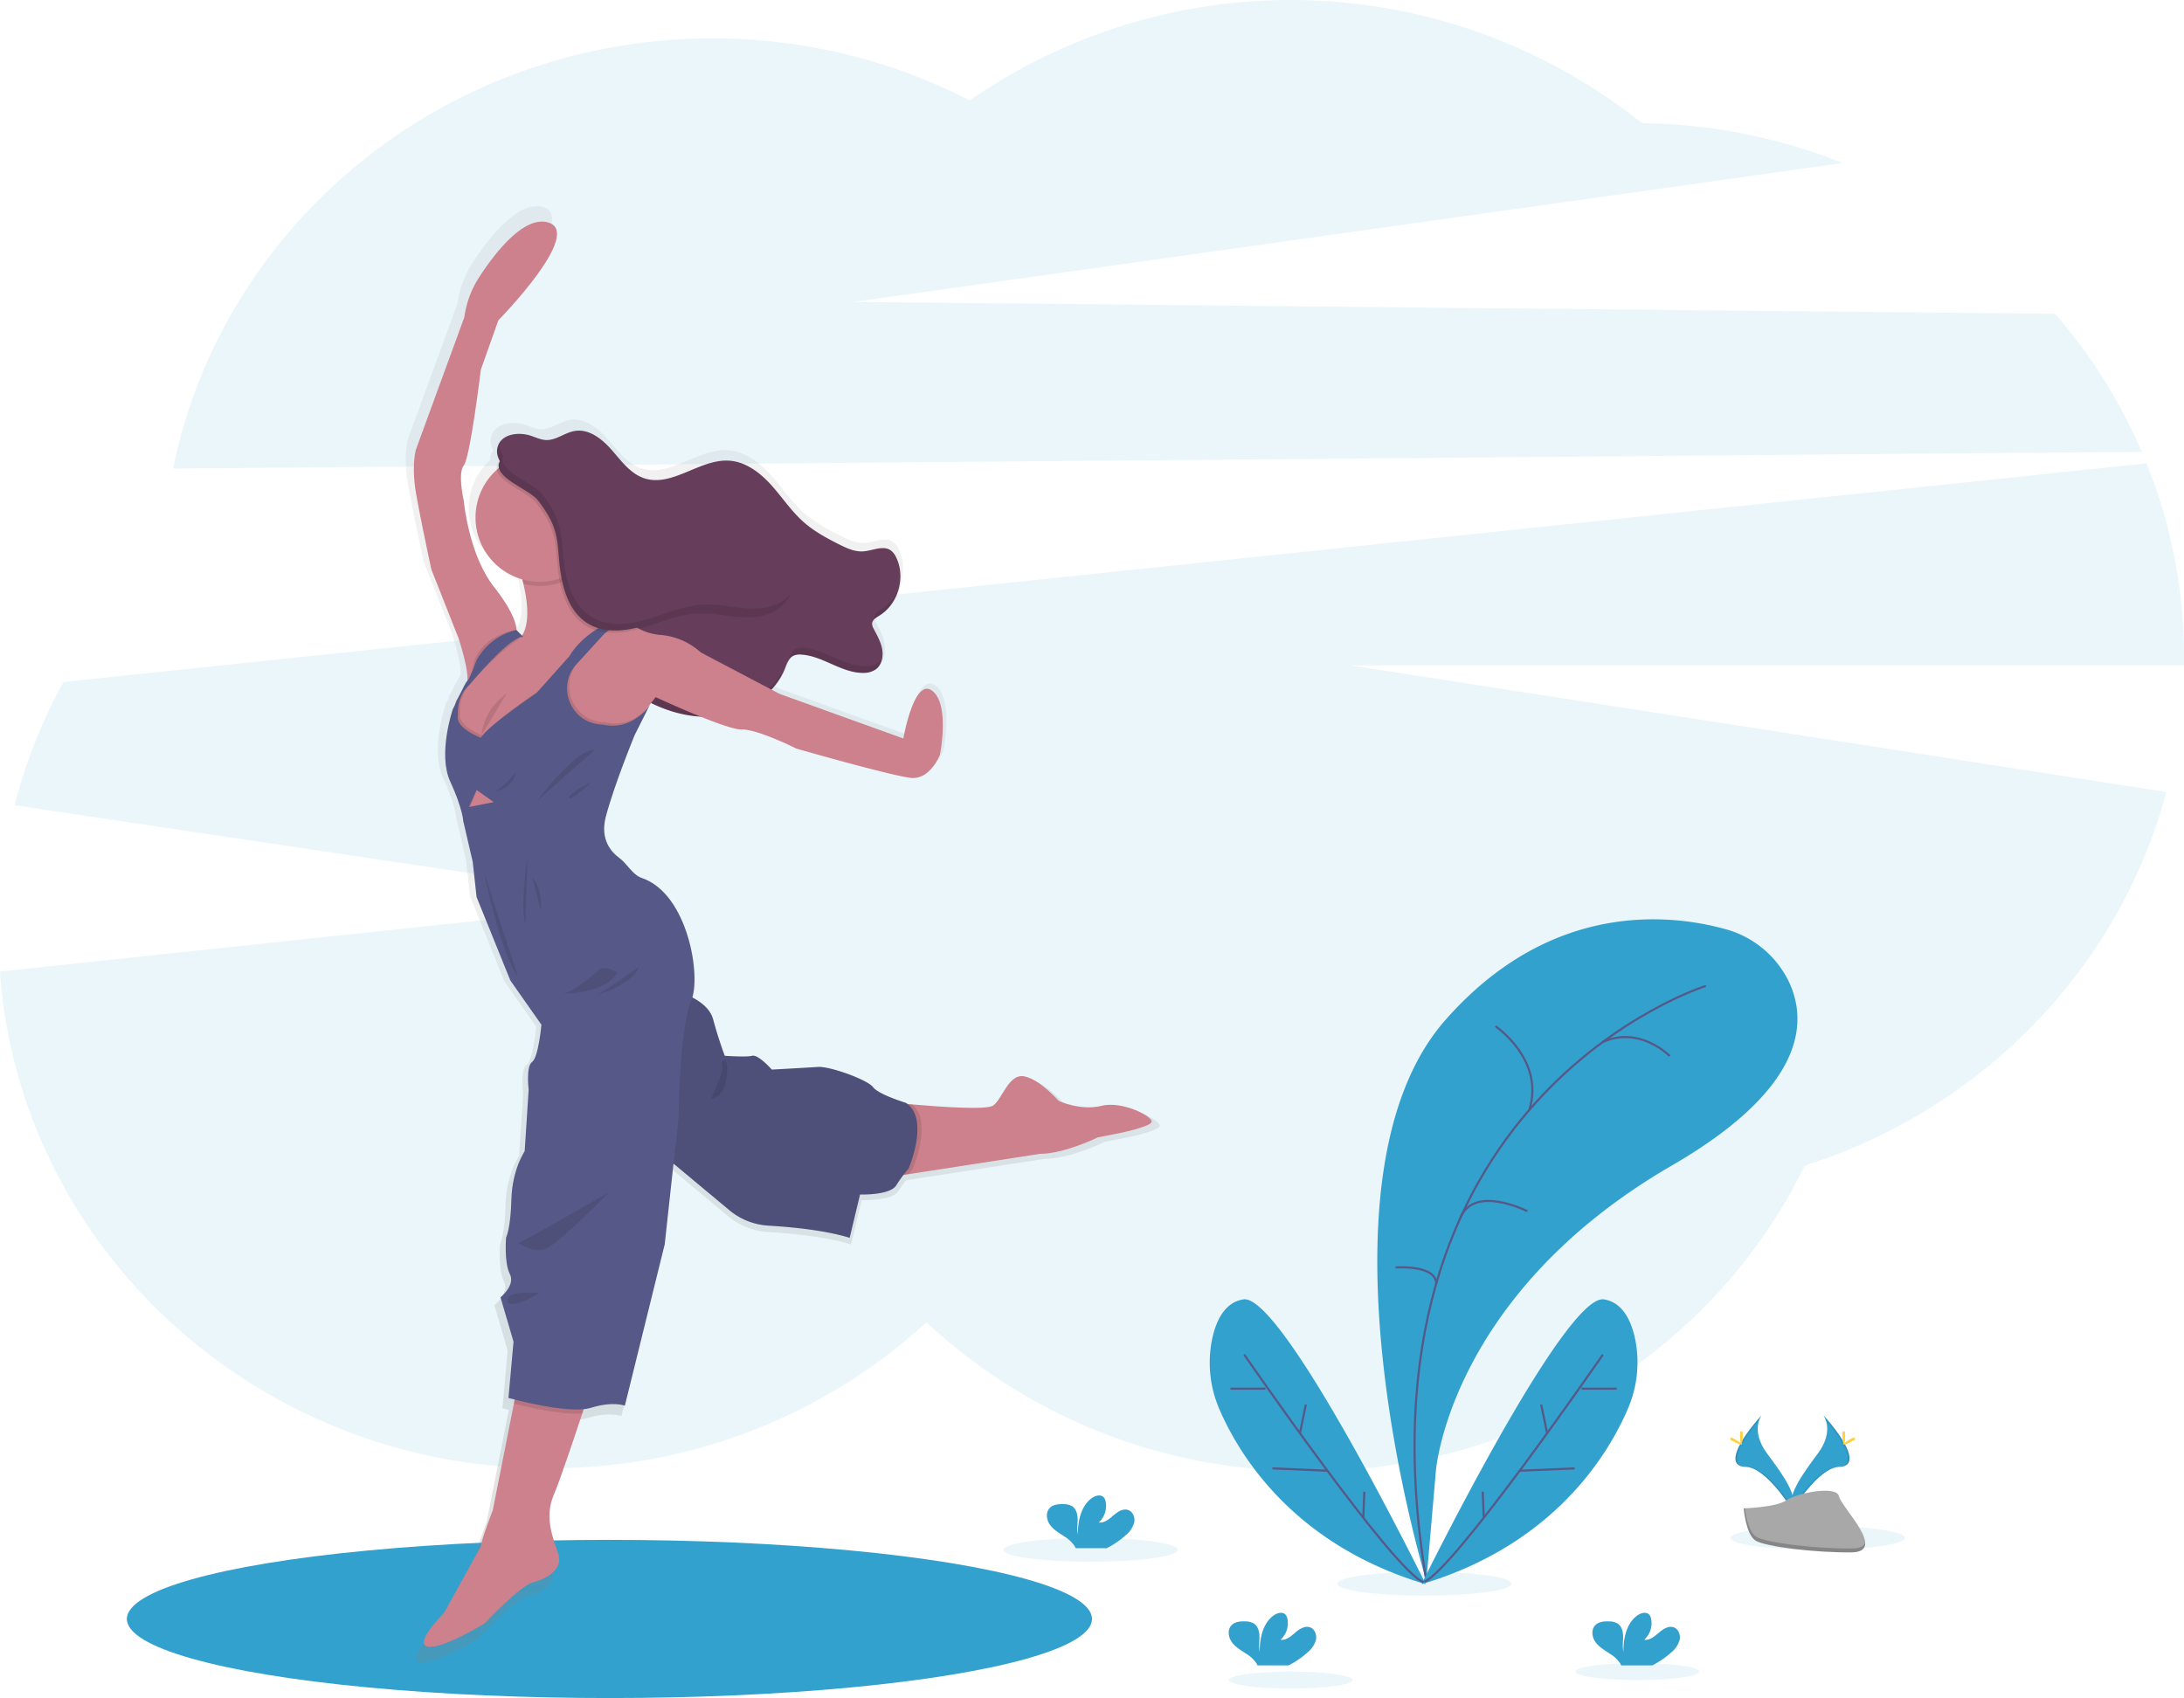 <svg data-name="Layer 1" xmlns="http://www.w3.org/2000/svg" xmlns:xlink="http://www.w3.org/1999/xlink" width="1027.35" height="798.89" viewBox="0 0 1027.35 798.89"><defs><linearGradient id="60552b3d-cc23-4bcb-bcbd-c0b00e2743d7-128" x1="454.54" y1="832.71" x2="454.54" y2="147.53" gradientUnits="userSpaceOnUse"><stop offset="0" stop-color="gray" stop-opacity="0.25"/><stop offset="0.54" stop-color="gray" stop-opacity="0.12"/><stop offset="1" stop-color="gray" stop-opacity="0.1"/></linearGradient></defs><title>workout</title><path d="M1093.8,263.12a250.48,250.48,0,0,0-40.75-64.93l-565.37-5.57,465.49-65.38a264.39,264.39,0,0,0-94.45-18.74A264.72,264.72,0,0,0,542.51,97.8a263.57,263.57,0,0,0-121-29.16c-125.62,0-230.3,87-253.78,202.38Z" transform="translate(-86.32 -50.56)" fill="#32a1ce" opacity="0.1"/><path d="M1113.68,359.88a244.38,244.38,0,0,0-17.62-91.32L116.2,371.41a245.29,245.29,0,0,0-23,58l303.43,45.24-310.36,33c9.34,130.61,121.31,233.75,258.09,233.75,68.85,0,131.42-26.14,177.77-68.76,46.51,43.43,109.67,70.13,179.26,70.13,103.26,0,192.38-58.79,233.88-143.8,83.27-26.42,147.95-92.78,170.09-175.79L721.68,363.62h392C1113.66,362.37,1113.68,361.13,1113.68,359.88Z" transform="translate(-86.32 -50.56)" fill="#32a1ce" opacity="0.1"/><ellipse cx="286.68" cy="761.68" rx="227" ry="37.21" fill="#32a1ce"/><path d="M607.77,572.54c-10.21,2.56-20.69-2.42-20.69-2.42s-8.94-10.35-16.48-11.75-10.46,10.85-14.94,14c-3.1,2.21-25.46.63-39-.55l-2.33-.21c-.23-.17-.46-.35-.71-.51,0,0-13-4-15.71-7.54s-20.82-10.09-26.44-9.71-22.23,1.28-22.23,1.28-6.51-7.41-9.45-6.64-13.16-.06-13.16-.06-2.81-7.22-5.62-17.57c-1.31-4.83-5.67-8.22-9.94-10.45,3.84-13-3-50.08-24.24-57.33-4.63-1.58-7-6.83-10.94-9.71-3.53-2.57-9.31-8.63-6.48-19.58,4-15.33,13.92-39.47,13.92-39.47l7.39-14.76a20.62,20.62,0,0,1-2.34,2.93c1-1.28,2-2.54,2.86-3.6a62.13,62.13,0,0,0,23.66,6.52c8.34,3.37,16.67,6.34,19.91,6.23,7.41-.26,26.31,9.2,26.31,9.2s45.47,13,54.92,14.05,14.05-11.24,14.05-11.24S535,379.42,526.28,373s-13.79,23-13.79,23L453,374.56l-3.67-1.93A33.35,33.35,0,0,0,456,362.25c.92-2.29,1.76-4.91,3.95-6.05a5.58,5.58,0,0,1,1.88-.55,12.67,12.67,0,0,1,1.63,0c10.32.63,19.19,8.75,29.53,8.79.38,0,.76,0,1.14,0a9.94,9.94,0,0,0,5.53-1.7,8.68,8.68,0,0,0,3.18-6.14,10.54,10.54,0,0,1-.5.94,12.33,12.33,0,0,0,0-4.45c-.64-3.51-2.47-6.66-4.11-9.83a5,5,0,0,1-.76-2.46,3.39,3.39,0,0,1,1.29-2.33,2.8,2.8,0,0,0,.06.28,13.07,13.07,0,0,1,2.58-1.89,22.06,22.06,0,0,0,9.64-14.69c-.25.74-.55,1.47-.87,2.19A21.71,21.71,0,0,0,509.12,309a8.69,8.69,0,0,0-2.66-3.49c-3.73-2.62-8.74.17-13.29.47-4,.26-7.88-1.53-11.49-3.34-6.16-3.09-12.29-6.43-17.42-11-5.83-5.23-10.16-11.9-15.42-17.69S436.83,263,429,262.42c-14.23-1.1-27.65,13-41.18,8.4-6.6-2.23-10.94-8.33-15.53-13.57s-10.9-10.27-17.78-9.14c-4.78.8-8.92,4.51-13.76,4.37-2.53-.08-4.88-1.21-7.28-2-5.81-1.95-13.77-1-15.84,4.78a8.52,8.52,0,0,0,.75,7.17,10.78,10.78,0,0,0-.82,1.35,4.62,4.62,0,0,0-.49,3,30.9,30.9,0,0,0,12.2,52.72c.19.73.38,1.46.56,2.2,1.94,8.17,2.95,17.37.08,23.57-.18.38-.37.75-.58,1.11l-.25.11.11.11h0l-.11-.11h0l-.36-.37h0l-2.18-2.28c-.12-2.38-1.46-8.76-10.78-20.6-12.27-15.59-14.57-41.39-14.57-41.39s-3.06-13.28,0-17.11,8.18-46,8.18-46L317.83,195s41.13-41.9,24-47c-11.63-3.47-25.5,14.41-33.2,26.23a46.77,46.77,0,0,0-7.16,19.24l-23.25,63.61s-2.3,7.67,0,20.95,7.41,36.79,7.41,36.79l13,32.95S303.42,362,303,368.18c-.57.37-2.57,4.33-4.3,7.93l-1.27,2-.09.81c-.85,1.81-1.44,3.11-1.44,3.11s-7.24,21.37-1.19,34.48S301,435.7,301,435.7l4.51,19.42,1.88,17,16.22,40.11,14.94,21.33s-1.4,15.71-4.47,17.88-1.66,13.41-1.66,13.41l-1.92,29.5s-6,8.82-6.38,23.12-2.56,18.4-2.56,18.4-1,12,1.79,17.5-4.47,11.24-4.47,11.24L325.11,686l-2.43,27.08s1.13.31,3,.78l-.38,1.94-10.16,51.3s-5.49,14.06-5.74,17.37l-17.76,32.07s-14.82,14.69-7.79,16.09,27.47-11.24,27.47-11.24,16.86-18.14,23.5-19.79,14-6.4,11.88-13.29-7-17.37-2.3-28.49c3-7,9.38-26,13.76-39.26.24-.73.47-1.43.7-2.11a17.77,17.77,0,0,0,3.42-.65c10.73-3.32,16.35-1,16.35-1l19.16-77.53L402,600.37l26.83,22.38a32.25,32.25,0,0,0,18.8,7.43c10.57.62,27.06,2.15,39,5.84l5-20.82s14.3.52,17.37-4.34c1.25-2,2.48-3.7,3.49-5l2.32-.36,63.29-9.79c11.75,0,27.85-7.93,27.85-7.93l9.84-1.91s14.68-2.94,16-5.37S618,570,607.77,572.54Z" transform="translate(-86.32 -50.56)" fill="url(#60552b3d-cc23-4bcb-bcbd-c0b00e2743d7-128)"/><path d="M320.58,260.27c2-5.64,9.82-6.59,15.51-4.68,2.34.78,4.65,1.89,7.12,2,4.74.14,8.79-3.5,13.47-4.27,6.73-1.12,12.9,3.8,17.39,8.93s8.75,11.1,15.21,13.29c13.23,4.46,26.37-9.3,40.29-8.23,7.64.59,14.24,5.62,19.39,11.29s9.39,12.19,15.09,17.31c5,4.5,11,7.77,17.05,10.8,3.53,1.77,7.3,3.52,11.24,3.26,4.46-.29,9.36-3,13-.46a8.49,8.49,0,0,1,2.6,3.42c4.48,9.32.87,21.73-7.9,27.21-1.53.95-3.39,2-3.48,3.83a4.82,4.82,0,0,0,.74,2.41c1.6,3.1,3.4,6.19,4,9.62s-.21,7.38-3,9.46a10.18,10.18,0,0,1-6.17,1.69c-10.12-.05-18.8-8-28.9-8.61a7.3,7.3,0,0,0-3.79.58c-2.14,1.11-3,3.68-3.87,5.92-4.68,11.69-16.3,19.82-28.7,22.05s-25.35-.91-36.45-6.87a8.61,8.61,0,0,1-2.21-1.52,9.45,9.45,0,0,1-1.91-3.87c-3.4-10.75-8-22-17.42-28.21-6.11-4-14.4-6.25-17.17-13-1.74-4.27-.65-9.12-1.09-13.72a21.09,21.09,0,0,0-13.93-17.58c-1.64-.55-3.44-.94-4.64-2.19a8.64,8.64,0,0,1-1.8-4.25c-1.49-6.77-2.48-13.92-4.56-20.53C324.1,270.17,318.45,266.2,320.58,260.27Z" transform="translate(-86.32 -50.56)" fill="#663d5b"/><g opacity="0.1"><path d="M499.47,362.35A10.22,10.22,0,0,1,493.3,364c-10.11,0-18.79-8-28.89-8.6a7.29,7.29,0,0,0-3.79.57c-2.15,1.11-3,3.68-3.87,5.92-4.68,11.7-16.31,19.83-28.71,22.06s-25.35-.91-36.44-6.87a8.69,8.69,0,0,1-2.21-1.52,9.51,9.51,0,0,1-1.91-3.87c-3.4-10.76-8-22-17.42-28.22-6.12-4.05-14.41-6.24-17.17-13-1.75-4.28-.66-9.13-1.09-13.72a21.07,21.07,0,0,0-13.94-17.58c-1.64-.55-3.44-.95-4.64-2.19a8.57,8.57,0,0,1-1.79-4.26c-1.5-6.76-2.48-13.92-4.56-20.52-1.4-4.42-5.81-8-5.59-12.72a6.65,6.65,0,0,0-.34.77c-2.14,5.93,3.52,9.9,5.13,15,2.08,6.6,3.06,13.76,4.56,20.52a8.57,8.57,0,0,0,1.79,4.26c1.2,1.24,3,1.64,4.64,2.19A21.07,21.07,0,0,1,351,319.81c.43,4.59-.66,9.44,1.09,13.72,2.76,6.79,11.05,9,17.17,13,9.4,6.23,14,17.46,17.42,28.22a9.51,9.51,0,0,0,1.91,3.87,8.69,8.69,0,0,0,2.21,1.52c11.09,6,24,9.09,36.44,6.87s24-10.36,28.71-22.06c.9-2.24,1.73-4.81,3.87-5.92a7.29,7.29,0,0,1,3.79-.57c10.1.61,18.78,8.56,28.89,8.6a10.22,10.22,0,0,0,6.17-1.68,8.48,8.48,0,0,0,3.12-6A7.43,7.43,0,0,1,499.47,362.35Z" transform="translate(-86.32 -50.56)"/><path d="M501.21,337c-1.53,1-3.4,2-3.49,3.83a3.05,3.05,0,0,0,.17,1.08,12.59,12.59,0,0,1,2.52-1.85,21.55,21.55,0,0,0,9.43-14.37A21.07,21.07,0,0,1,501.21,337Z" transform="translate(-86.32 -50.56)"/></g><path d="M346.75,754c-4.63,10.88.13,21.12,2.25,27.88s-5.12,11.37-11.62,13-23,19.37-23,19.37-20,12.37-26.88,11,7.62-15.75,7.62-15.75l17.38-31.38c.25-3.24,5.62-17,5.62-17l9.94-50.2,1.32-6.67,35.24-2.13s-1.85,5.72-4.4,13.45C355.93,728.57,349.65,747.21,346.75,754Z" transform="translate(-86.32 -50.56)" fill="#cc818c"/><path d="M628,578.53c-1.25,2.38-15.62,5.25-15.62,5.25l-9.63,1.87s-15.75,7.76-27.25,7.76L513.56,603l-8.31,1.29V569.15s4.18.44,10.1,1c13.23,1.16,35.12,2.7,38.15.54,4.38-3.12,7.25-15.12,14.62-13.74s16.13,11.5,16.13,11.5,10.25,4.87,20.25,2.37S629.25,576.15,628,578.53Z" transform="translate(-86.32 -50.56)" fill="#cc818c"/><path d="M515.75,600.28s-.89,1-2.19,2.71l-8.31,1.29V569.15s4.18.44,10.1,1C525.29,578,515.75,600.28,515.75,600.28Z" transform="translate(-86.32 -50.56)" opacity="0.1"/><path d="M396.13,592.16l33.27,27.76a31.58,31.58,0,0,0,18.4,7.27c10.34.61,26.48,2.1,38.2,5.72l4.88-20.38s14,.5,17-4.25a68.93,68.93,0,0,1,5.87-8s10.13-23.62-1.37-30.87c0,0-12.75-3.88-15.38-7.38s-20.37-9.87-25.87-9.5-21.75,1.25-21.75,1.25-6.38-7.25-9.25-6.5-12.88,0-12.88,0-2.75-7.07-5.5-17.2-19.12-13.75-19.12-13.75Z" transform="translate(-86.32 -50.56)" fill="#565987"/><path d="M396.13,592.16l33.27,27.76a31.58,31.58,0,0,0,18.4,7.27c10.34.61,26.48,2.1,38.2,5.72l4.88-20.38s14,.5,17-4.25a68.93,68.93,0,0,1,5.87-8s10.13-23.62-1.37-30.87c0,0-12.75-3.88-15.38-7.38s-20.37-9.87-25.87-9.5-21.75,1.25-21.75,1.25-6.38-7.25-9.25-6.5-12.88,0-12.88,0-2.75-7.07-5.5-17.2-19.12-13.75-19.12-13.75Z" transform="translate(-86.32 -50.56)" opacity="0.1"/><path d="M381.25,343.28l-3.68.69-.23,0-.54.1-6.3,1.17-1.94,2.3-.08.08L362.25,355,357,360.15l-.05.06-4.44,4.32L345,372l-1.26,3.11L341,382l-.71,1.75-7.5,8L328,402l-11.2,6.5-12.05-6.25-5.5-8,1.25-11.46.25-2.29,3.67-5.89,3.33-5.36,6.5-9.25,12.5-8.5,2.24-.59,2.51-.66a9.29,9.29,0,0,0,.53-.85,10.23,10.23,0,0,0,.57-1.09c2.81-6.06,1.82-15.07-.08-23.06a116,116,0,0,0-5.77-17.5l33-4.75s-.32,6.4-.32,16.38h0c0,2.5,0,5.21.07,8.11.16,9,8.52,12.9,14.83,14.56a41.56,41.56,0,0,0,4.94,1C380.49,343.24,381.25,343.28,381.25,343.28Z" transform="translate(-86.32 -50.56)" fill="#cc818c"/><path d="M329.25,348s1.5-6-10.5-21.25-14.25-40.5-14.25-40.5-3-13,0-16.75,8-45,8-45l8.25-23.25s40.25-41,23.5-46c-11.38-3.4-25,14.11-32.49,25.67a45.75,45.75,0,0,0-7,18.83h0L282,262s-2.25,7.5,0,20.5,7.25,36,7.25,36L302,350.78s6.71,20.1,3.23,22.55L313,361.84Z" transform="translate(-86.32 -50.56)" fill="#cc818c"/><path d="M528.5,405.53s-4.5,12-13.75,11S461,402.78,461,402.78s-18.5-9.25-25.75-9-40.5-15.25-40.5-15.25-2.34,3.08-4.95,6.32c-2.84,3.55-6,7.3-6.8,7.43-1.5.25-24.75,3.5-24.75,3.5l-15.75-7.25L341,382l-.71-3,3.49-3.89,4.59-5.11,8.61-9.82.05-.06,11.49-12.49.08-.08,7.36-3,1.42-.58.23,0c.88-.15,4.26-.46,8.79,2.1a25.2,25.2,0,0,0,10.27,3.18A32.12,32.12,0,0,1,416,357.53L453,377l58.25,21s5-28.75,13.5-22.5S528.5,405.53,528.5,405.53Z" transform="translate(-86.32 -50.56)" fill="#cc818c"/><path d="M389.8,384.85c-2.84,3.55-6,7.3-6.8,7.43-1.5.25-24.75,3.5-24.75,3.5l-15.75-7.25L341,382l-.71,1.75-7.5,8L328,402l-11.2,6.5-12.05-6.25-5.5-8,1.25-11.46c.63-1.36,2.35-5.06,3.92-8.18a25,25,0,0,1,2.78-4.86c1-.66,2.05-7.75,2.05-7.75C313.79,348.91,329,346.9,329,346.9l2.43,2.28,1.06,1.1c-.43-.07.08-1-.47-.85-.88.25-1.27,1.58-2.4,2.31-6.15,4-15.76,13.33-19.56,17.76-.92,1.07-1.87,2.12-2.84,3.14-5.49,5.81-4.48,13.51-4.48,13.51-1.37,6,10.75,10.5,10.75,10.5,3.38-5.62,26.25-21.12,26.25-21.12l15.4-17.25c4.72-8.22,14-13.65,19.18-16.19,2.29-1.12,3.79-1.68,3.79-1.68l5.76,2.46a7.68,7.68,0,0,0-4.61.2,15.75,15.75,0,0,0-2.47,1c-.3.15-.6.31-.88.48a27.55,27.55,0,0,0-4.42,3.19l-12.94,14.13c-9.89,10.79-2.44,28.24,12.19,28.49h.13C379.81,392.42,386.22,388.28,389.8,384.85Z" transform="translate(-86.32 -50.56)" opacity="0.1"/><path d="M364.62,702.15s-1.85,5.72-4.4,13.45c-9.78.73-25.93-3.05-32.16-4.65l1.32-6.67Z" transform="translate(-86.32 -50.56)" opacity="0.1"/><path d="M332.5,350.28,329.3,347s-11.55,1.58-18.72,13.92c0,0-3.35,9.25-4.38,9.91s-6.95,13.59-6.95,13.59-7.08,20.91-1.17,33.75,6.17,18.75,6.17,18.75l4.42,19,1.83,16.66,15.88,39.25L341,532.66s-1.37,15.37-4.37,17.5S335,563.28,335,563.28l-1.87,28.88s-5.88,8.62-6.25,22.62-2.5,18-2.5,18-1,11.75,1.75,17.13-4.38,11-4.38,11l6.13,20.87-2.38,26.5s28.25,7.88,38.75,4.63,16-1,16-1L399,636l6.5-59.62s.38-42.25,6-55.13c4.82-11-1.5-50.19-23.21-57.59-4.53-1.54-6.83-6.68-10.7-9.5-3.46-2.51-9.11-8.44-6.34-19.16,3.88-15,13.63-38.62,13.63-38.62L392.1,382s-7.85,12.7-22.22,9.45h-.13c-14.63-.26-22.08-17.71-12.19-28.49l12.94-14.14s7.13-6.57,12.38-4.91l-5.75-2.46s-16.19,6-23,17.87l-15.4,17.25S315.88,392,312.5,397.66c0,0-12.12-4.5-10.75-10.5,0,0-1-7.71,4.48-13.52,1-1,1.92-2.06,2.84-3.13C314,364.75,327.63,349.47,332.5,350.28Z" transform="translate(-86.32 -50.56)" fill="#565987"/><path d="M334.38,453.28s-3.63,26.38-.88,31.75Z" transform="translate(-86.32 -50.56)" opacity="0.1"/><path d="M336.75,463.53l3.88,15.13S342,469.41,336.75,463.53Z" transform="translate(-86.32 -50.56)" opacity="0.1"/><path d="M313.75,460s7.75,38.5,16.25,50.13" transform="translate(-86.32 -50.56)" opacity="0.1"/><path d="M368.38,506.41S355.13,518.91,350,518c0,0,20.38.88,26.75-9.87C376.75,508.16,372.63,505.16,368.38,506.41Z" transform="translate(-86.32 -50.56)" opacity="0.1"/><path d="M386.75,505.41s-17,12.37-20.37,13.5C366.38,518.91,384.75,513.66,386.75,505.41Z" transform="translate(-86.32 -50.56)" opacity="0.1"/><path d="M329.25,413.53s-8.5,10.88-12.75,9.63C316.5,423.16,326.88,423.53,329.25,413.53Z" transform="translate(-86.32 -50.56)" opacity="0.1"/><path d="M338.88,427.53s18.5-25.12,27.25-24.12C366.13,403.41,345.13,421.66,338.88,427.53Z" transform="translate(-86.32 -50.56)" opacity="0.1"/><path d="M364.5,418.39S352.75,424.28,354,426,364.5,418.39,364.5,418.39Z" transform="translate(-86.32 -50.56)" opacity="0.1"/><path d="M373,611.28s-39.25,22.88-42.87,24c0,0,6.75,5.13,13.12,2.63S373,611.28,373,611.28Z" transform="translate(-86.32 -50.56)" opacity="0.1"/><path d="M340.13,658.91s-15.75-1.63-15.13,3.5S340.13,658.91,340.13,658.91Z" transform="translate(-86.32 -50.56)" opacity="0.1"/><path d="M359.75,303s-.32,6.4-.32,16.38h0a30.28,30.28,0,0,1-26.91,5.86,116,116,0,0,0-5.77-17.5Z" transform="translate(-86.32 -50.56)" opacity="0.1"/><circle cx="253.93" cy="243.48" r="30.25" fill="#cc818c"/><path d="M348.18,312.5c.85,12.37,3.45,26.52,14.19,32.74,7.76,4.49,17.54,3.31,26.13.75s17-6.38,25.94-6.81c6.87-.33,13.66,1.36,20.51,1.79s14.35-.64,19.24-5.46c7-6.86,5.72-19.33-.91-26.54s-17-9.83-26.82-9.56c-12,.33-25.4,4-34.89-3.28-6.37-4.9-8.78-13.4-14.14-19.39-8.95-10-48.53-24.44-56.91-8.14-3.93,7.63,13.93,13.08,18.07,18.6C345.13,295.91,347.4,301.08,348.18,312.5Z" transform="translate(-86.32 -50.56)" opacity="0.1"/><path d="M349.11,311.43c.86,12.38,3.45,26.53,14.19,32.74,7.76,4.49,17.54,3.31,26.13.76s17-6.38,25.95-6.81c6.86-.33,13.65,1.35,20.51,1.79s14.34-.64,19.23-5.46c7-6.87,5.72-19.33-.91-26.54s-17-9.83-26.81-9.56c-12,.32-25.41,4-34.9-3.29-6.37-4.9-8.78-13.39-14.14-19.39-8.95-10-48.53-24.43-56.91-8.13-3.93,7.62,13.93,13.07,18.08,18.6C346.06,294.84,348.33,300,349.11,311.43Z" transform="translate(-86.32 -50.56)" fill="#663d5b"/><path d="M312.73,396.64a27.94,27.94,0,0,1,11.89-19.74" transform="translate(-86.32 -50.56)" opacity="0.1"/><path d="M426.15,553.28a9.85,9.85,0,0,1-.71,2.85,90.93,90.93,0,0,1-4.72,11.47c2.67-.23,4.87-2.33,6-4.75a23,23,0,0,0,1.61-7.81,14.16,14.16,0,0,0,.07-2.52c-.07-.78-.57-3.76-1.86-3.23C425.5,549.73,426.17,552.49,426.15,553.28Z" transform="translate(-86.32 -50.56)" opacity="0.1"/><path d="M456.92,331.32c-4.9,4.82-12.38,5.9-19.24,5.46S424,334.66,417.17,335c-9,.43-17.34,4.25-25.94,6.81s-18.37,3.74-26.14-.75c-10.73-6.22-13.33-20.37-14.18-32.74-.78-11.42-3.06-16.59-9.59-25.3-3.95-5.27-20.35-10.47-18.47-17.55a11.14,11.14,0,0,0-1.4,2.08c-3.93,7.62,13.93,13.07,18.08,18.6,6.53,8.7,8.8,13.88,9.58,25.29.86,12.38,3.45,26.53,14.19,32.74,7.76,4.49,17.54,3.31,26.13.76s17-6.38,25.95-6.81c6.86-.33,13.65,1.35,20.51,1.79s14.34-.64,19.23-5.46a14.92,14.92,0,0,0,3.25-4.82A14.4,14.4,0,0,1,456.92,331.32Z" transform="translate(-86.32 -50.56)" opacity="0.1"/><polygon points="224.24 371.69 220.57 379.69 232.24 377.36 224.24 371.69" fill="#cc818c"/><polygon points="224.24 371.69 221.22 379.69 220.57 379.69 224.24 371.69" opacity="0.1"/><ellipse cx="513.02" cy="729.17" rx="41" ry="5.63" fill="#32a1ce" opacity="0.1"/><ellipse cx="670.07" cy="745.09" rx="41" ry="5.63" fill="#32a1ce" opacity="0.1"/><ellipse cx="855.06" cy="723.54" rx="41" ry="5.63" fill="#32a1ce" opacity="0.1"/><ellipse cx="607.21" cy="790.43" rx="29.14" ry="4" fill="#32a1ce" opacity="0.1"/><ellipse cx="770.21" cy="786.43" rx="29.14" ry="4" fill="#32a1ce" opacity="0.1"/><path d="M757.28,794.39s-57.5-188.5,9-264c49.74-56.48,106.21-49.72,131.5-42.74a46.71,46.71,0,0,1,30.16,25.07c8.84,19.08,7.25,50-55.16,86.17-104.5,60.5-111,143.5-111,143.5Z" transform="translate(-86.32 -50.56)" fill="#32a1ce"/><path d="M888.78,514.39s-169.5,53-131.5,280" transform="translate(-86.32 -50.56)" fill="none" stroke="#565987" stroke-miterlimit="10"/><path d="M789.78,533.39s23.33,15.73,15.92,39.36" transform="translate(-86.32 -50.56)" fill="none" stroke="#565987" stroke-miterlimit="10"/><path d="M871.78,547.39s-14.27-14.52-31.64-6.51" transform="translate(-86.32 -50.56)" fill="none" stroke="#565987" stroke-miterlimit="10"/><path d="M804.78,620.39s-25.06-12.72-31.54,3.21" transform="translate(-86.32 -50.56)" fill="none" stroke="#565987" stroke-miterlimit="10"/><path d="M742.78,646.89s18.81-1.5,19.15,7.5" transform="translate(-86.32 -50.56)" fill="none" stroke="#565987" stroke-miterlimit="10"/><path d="M755,795.89s67.34-137,85.84-134c8.79,1.42,12.84,10.07,14.67,18.75A55.1,55.1,0,0,1,851.79,714C842.24,735.91,816.57,777.54,755,795.89Z" transform="translate(-86.32 -50.56)" fill="#32a1ce"/><path d="M840.29,687.89s-70.68,102.5-84.34,107" transform="translate(-86.32 -50.56)" fill="none" stroke="#565987" stroke-miterlimit="10"/><line x1="760.47" y1="653.33" x2="743.97" y2="653.33" fill="none" stroke="#565987" stroke-miterlimit="10"/><line x1="740.71" y1="690.83" x2="714.85" y2="691.94" fill="none" stroke="#565987" stroke-miterlimit="10"/><line x1="724.97" y1="660.83" x2="727.78" y2="674.3" fill="none" stroke="#565987" stroke-miterlimit="10"/><line x1="697.47" y1="701.83" x2="697.97" y2="714.07" fill="none" stroke="#565987" stroke-miterlimit="10"/><path d="M757,795.89s-67.34-137-85.84-134c-8.79,1.42-12.84,10.07-14.67,18.75A55.1,55.1,0,0,0,660.11,714C669.66,735.91,695.33,777.54,757,795.89Z" transform="translate(-86.32 -50.56)" fill="#32a1ce"/><path d="M671.61,687.89s70.68,102.5,84.34,107" transform="translate(-86.32 -50.56)" fill="none" stroke="#565987" stroke-miterlimit="10"/><line x1="578.78" y1="653.33" x2="595.28" y2="653.33" fill="none" stroke="#565987" stroke-miterlimit="10"/><line x1="598.55" y1="690.83" x2="624.41" y2="691.94" fill="none" stroke="#565987" stroke-miterlimit="10"/><line x1="614.28" y1="660.83" x2="611.48" y2="674.3" fill="none" stroke="#565987" stroke-miterlimit="10"/><line x1="641.78" y1="701.83" x2="641.28" y2="714.07" fill="none" stroke="#565987" stroke-miterlimit="10"/><path d="M872.58,827.88a11.63,11.63,0,0,0,3.84-5.78c.49-2.3-.49-5.05-2.68-5.89-2.46-.94-5.09.76-7.08,2.48s-4.28,3.69-6.89,3.32A10.47,10.47,0,0,0,863,812.2a4,4,0,0,0-.9-2c-1.36-1.46-3.84-.83-5.48.32-5.2,3.66-6.65,10.72-6.67,17.08-.53-2.3-.09-4.69-.1-7s-.66-5-2.64-6.22a8,8,0,0,0-4-1c-2.34-.08-4.94.15-6.54,1.86-2,2.12-1.47,5.69.26,8s4.35,3.8,6.76,5.42a14.82,14.82,0,0,1,4.84,4.61,4.41,4.41,0,0,1,.36.82h14.65A40.77,40.77,0,0,0,872.58,827.88Z" transform="translate(-86.32 -50.56)" fill="#32a1ce"/><path d="M616,772.71a11.64,11.64,0,0,0,3.83-5.79c.5-2.3-.48-5-2.68-5.89-2.46-.94-5.08.76-7.08,2.49s-4.28,3.68-6.88,3.32A10.5,10.5,0,0,0,606.4,757a4.08,4.08,0,0,0-.9-2c-1.37-1.46-3.84-.84-5.48.31-5.2,3.66-6.65,10.72-6.68,17.08-.52-2.29-.08-4.68-.09-7s-.66-5-2.65-6.23a7.91,7.91,0,0,0-4-.94c-2.33-.09-4.94.14-6.53,1.85-2,2.13-1.47,5.69.25,8s4.35,3.8,6.77,5.42a15,15,0,0,1,4.83,4.61,4.16,4.16,0,0,1,.36.83h14.66A41.11,41.11,0,0,0,616,772.71Z" transform="translate(-86.32 -50.56)" fill="#32a1ce"/><path d="M701.49,827.88a11.63,11.63,0,0,0,3.84-5.78c.49-2.3-.49-5.05-2.68-5.89-2.46-.94-5.09.76-7.08,2.48s-4.28,3.69-6.89,3.32a10.47,10.47,0,0,0,3.24-9.81,4,4,0,0,0-.9-2c-1.36-1.46-3.84-.83-5.48.32-5.2,3.66-6.65,10.72-6.67,17.08-.53-2.3-.09-4.69-.1-7s-.66-5-2.64-6.22a8,8,0,0,0-4-1c-2.34-.08-4.94.15-6.54,1.86-2,2.12-1.47,5.69.26,8s4.35,3.8,6.76,5.42a14.82,14.82,0,0,1,4.84,4.61,4.41,4.41,0,0,1,.36.82h14.65A40.77,40.77,0,0,0,701.49,827.88Z" transform="translate(-86.32 -50.56)" fill="#32a1ce"/><path d="M944,716.35s5.5,7.18-2.53,18-14.65,20-12,26.76c0,0,12.12-20.14,22-20.42S954.89,728.46,944,716.35Z" transform="translate(-86.32 -50.56)" fill="#32a1ce"/><path d="M944,716.35a8.63,8.63,0,0,1,1.12,2.25c9.63,11.3,14.75,21.85,5.5,22.12-8.61.24-18.94,15.65-21.42,19.54a9.06,9.06,0,0,0,.29.88s12.12-20.14,22-20.42S954.89,728.46,944,716.35Z" transform="translate(-86.32 -50.56)" opacity="0.1"/><path d="M954.25,725.5c0,2.53-.28,4.58-.63,4.58S953,728,953,725.5s.35-1.33.7-1.33S954.25,723,954.25,725.5Z" transform="translate(-86.32 -50.56)" fill="#ffd037"/><path d="M957.76,728.52c-2.22,1.21-4.16,1.94-4.32,1.64s1.49-1.54,3.71-2.75,1.35-.33,1.51,0S960,727.31,957.76,728.52Z" transform="translate(-86.32 -50.56)" fill="#ffd037"/><path d="M915,716.35s-5.5,7.18,2.53,18,14.65,20,12,26.76c0,0-12.11-20.14-22-20.42S904.18,728.46,915,716.35Z" transform="translate(-86.32 -50.56)" fill="#32a1ce"/><path d="M915,716.35a8.82,8.82,0,0,0-1.13,2.25c-9.62,11.3-14.74,21.85-5.5,22.12,8.62.24,19,15.65,21.43,19.54a7,7,0,0,1-.3.88s-12.11-20.14-22-20.42S904.18,728.46,915,716.35Z" transform="translate(-86.32 -50.56)" opacity="0.1"/><path d="M904.81,725.5c0,2.53.29,4.58.64,4.58s.63-2.05.63-4.58-.35-1.33-.7-1.33S904.81,723,904.81,725.5Z" transform="translate(-86.32 -50.56)" fill="#ffd037"/><path d="M901.31,728.52c2.22,1.21,4.15,1.94,4.32,1.64s-1.49-1.54-3.71-2.75-1.35-.33-1.52,0S899.09,727.31,901.31,728.52Z" transform="translate(-86.32 -50.56)" fill="#ffd037"/><path d="M906.56,760.2s15.36-.47,20-3.77,23.63-7.23,24.78-1.94,23.08,26.29,5.74,26.43-40.29-2.7-44.91-5.52S906.56,760.2,906.56,760.2Z" transform="translate(-86.32 -50.56)" fill="#a8a8a8"/><path d="M957.38,779.08c-17.34.14-40.3-2.7-44.92-5.52-3.51-2.14-4.92-9.83-5.38-13.38l-.52,0s1,12.39,5.6,15.2,27.57,5.66,44.91,5.52c5,0,6.73-1.82,6.64-4.46C963,778.05,961.1,779.05,957.38,779.08Z" transform="translate(-86.32 -50.56)" opacity="0.2"/></svg>